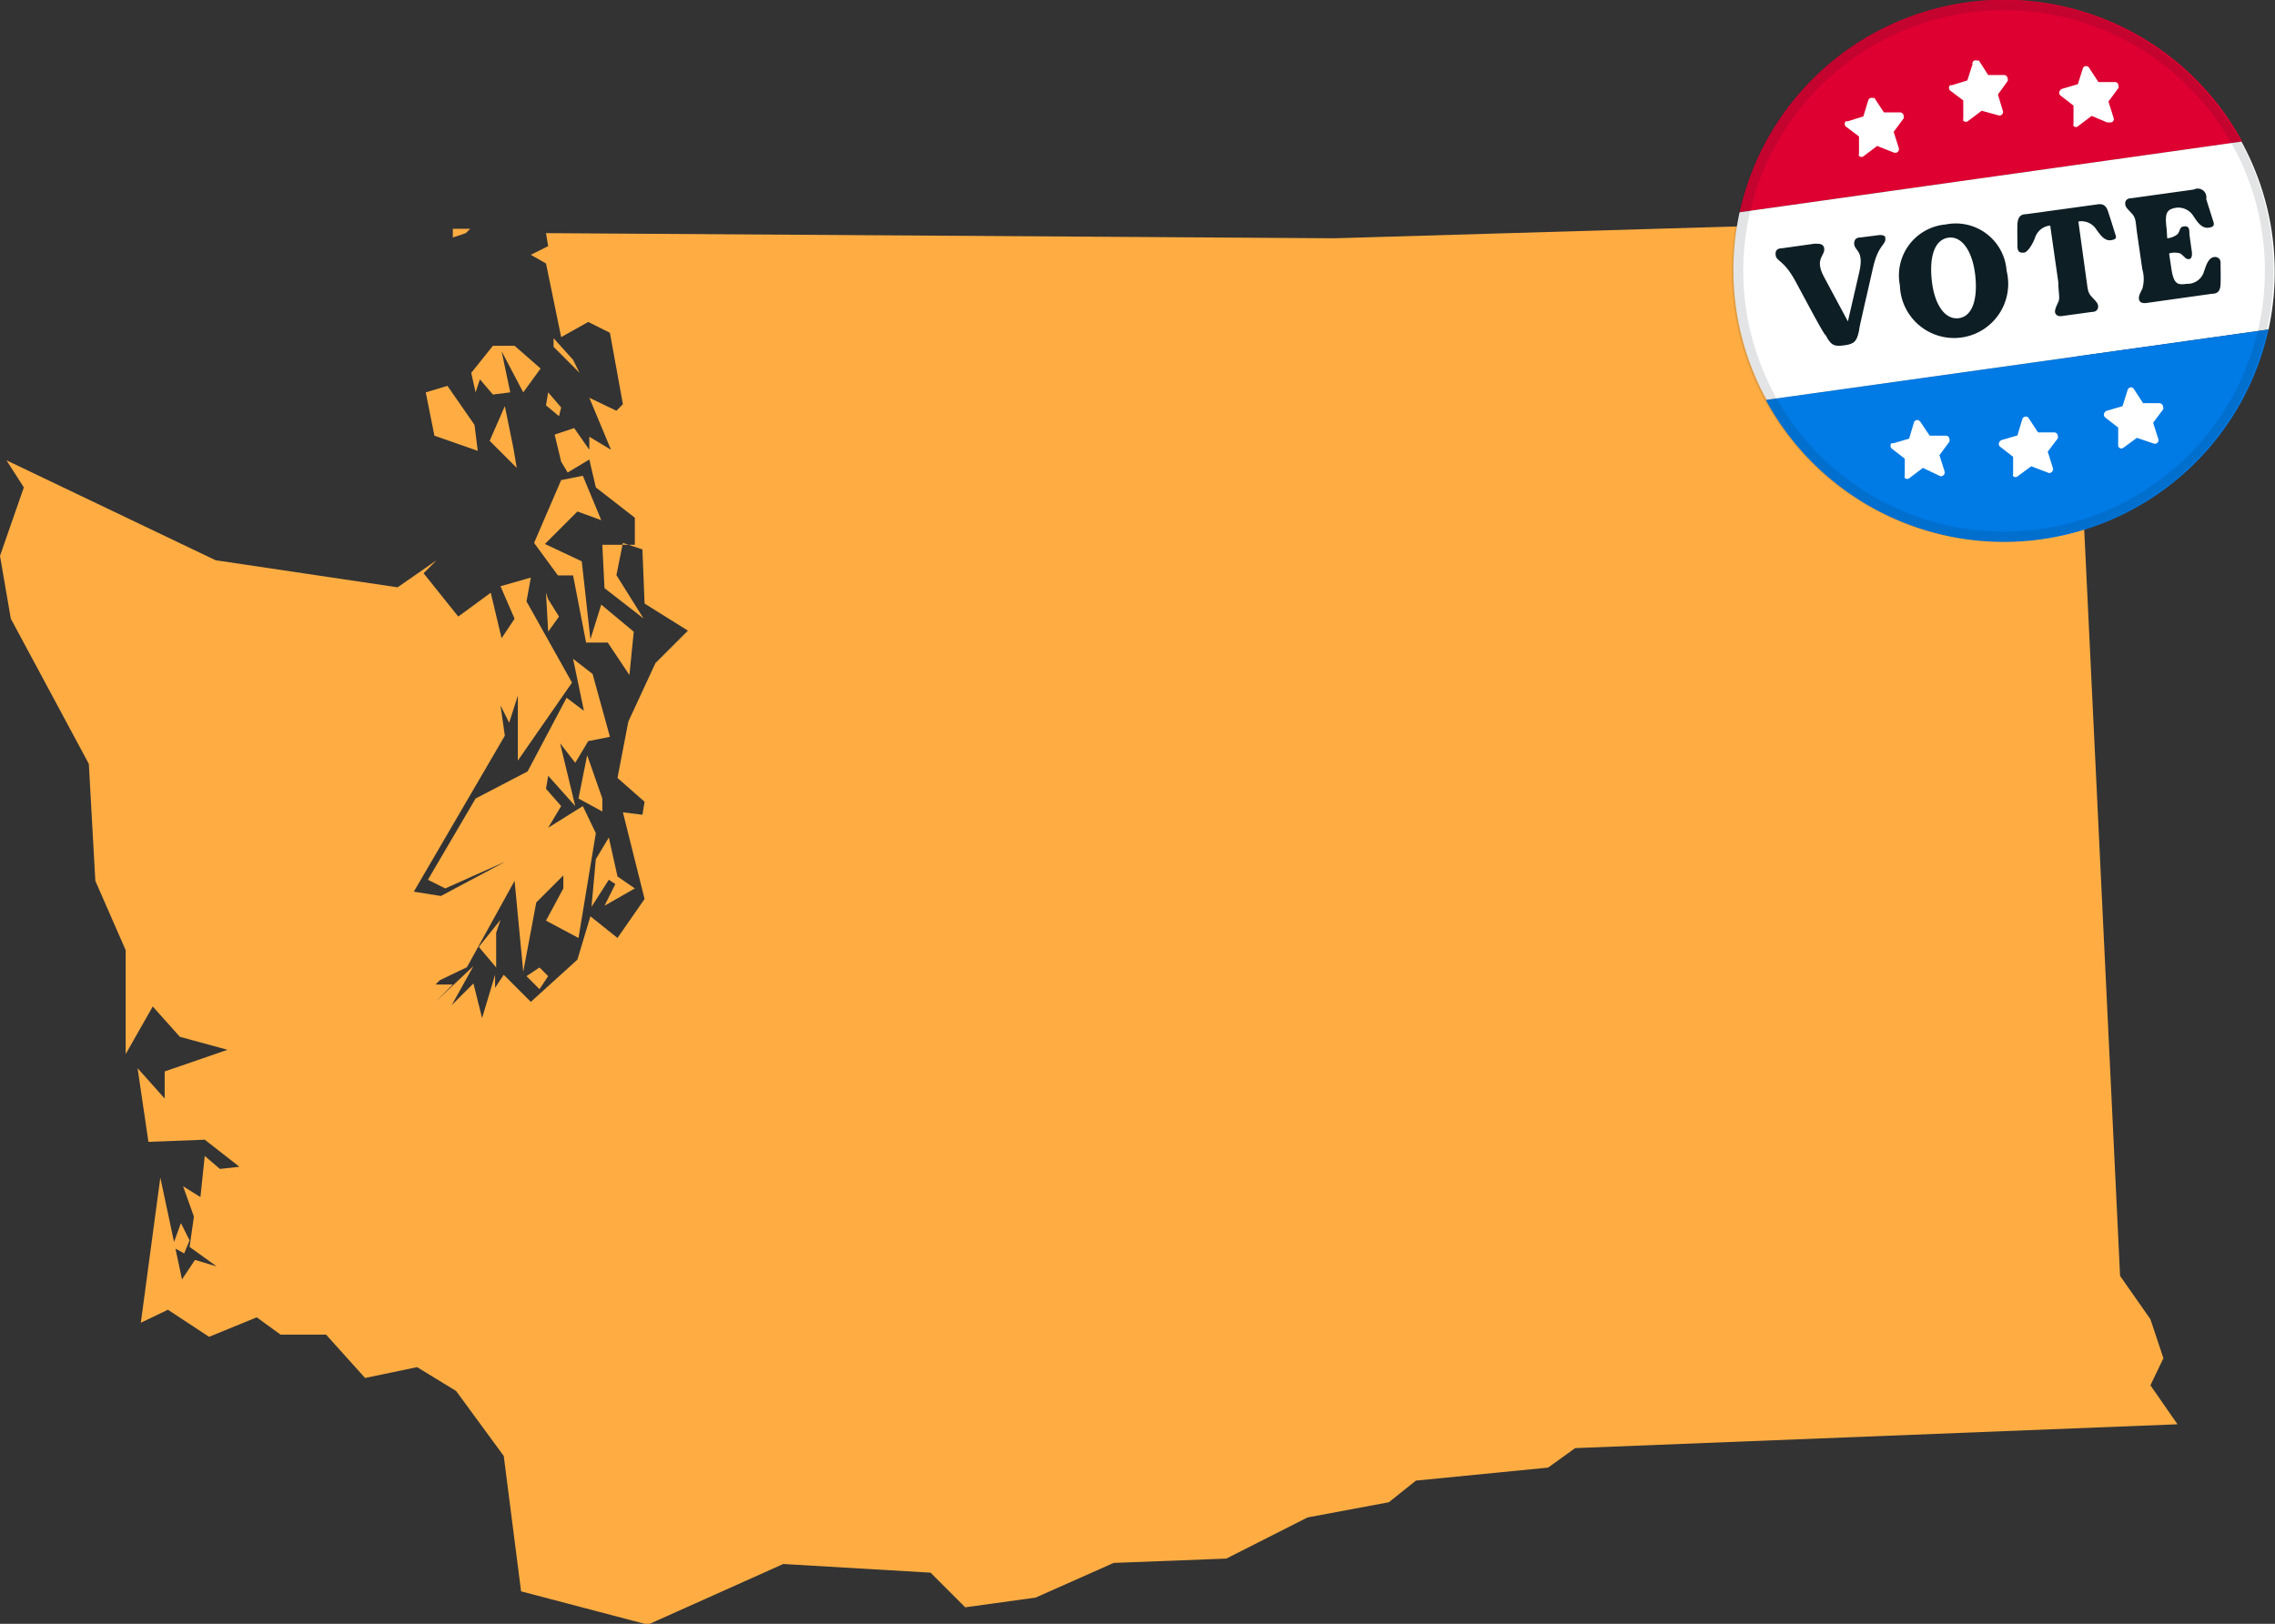 <svg id="Layer_1" data-name="Layer 1" xmlns="http://www.w3.org/2000/svg" viewBox="0 0 84 59.97"><rect x="0" y="0" width="84" height="59.97" fill="#333333" stroke="none"/><defs><style>.cls-1{fill:#ffad43;}.cls-2{fill:#dd0031;}.cls-3{fill:#fff;}.cls-4{fill:#007ae5;}.cls-5,.cls-6{fill:#0e1e25;}.cls-6{fill-opacity:0.12;fill-rule:evenodd;}</style></defs><path class="cls-1" d="M6.8,46.29,7,45.81l-.32-.64-.32.88Zm13.12-9.76.32-.48-.32-.32-.48.32Zm-1.6-.8V34.45l.16-.48-.8,1Zm4.48-3.36-.32-1.44-.48.8-.16,1.76.64-1,.24.16-.4.8,1.12-.64Zm-.56-2.88-.56-1.6-.32,1.6.88.48Zm-1.6-6.72-.4-.64-.08-.24.08,1.44Zm.88-5.2-.8.16-1,2.32.88,1.2h.56l.48,2.48h.8l.8,1.2.16-1.6-1.2-1-.4,1.28-.32-2.88-1.36-.64,1.2-1.2.88.32Zm-2.56-1L18.64,15l-.56,1.28,1,1Zm1.68-1.2.08-.32-.48-.56-.08.48Zm-3.12.32-1-1.44-.8.24.32,1.6,1.6.56ZM19,12.77h-.8l-.8,1,.16.72.16-.48.48.56.64-.08-.32-1.52.8,1.52.64-.88Zm2.4,1-.24-.48-.72-.8v.32ZM17.2,8.61l.16-.16h-.64v.32ZM76.4,8l-27.12.8L20.16,8.61l.08.48-.64.32.56.32.56,2.72,1-.56.8.4L23,14.93l-.24.24-1-.48.8,1.92-.8-.48v.48l-.56-.8-.72.24.24,1,.24.4.8-.48L22,18l1.44,1.12v1h-1.2l.08,1.6,1.44,1.12-1-1.6L23,20.05l.72.24.08,2,1.6,1-1.2,1.2-1,2.16-.4,2.08,1,.88-.08.48L23,30l.8,3.2-1,1.44-1-.8-.48,1.6L19.6,37l-1-1-.32.48v-.48l-.48,1.6-.32-1.28-.8.8.8-1.44L16.08,37l.64-.64h-.64l.16-.16,1-.48L19,32.53l.32,3.36.48-2.56,1-1v.48L20.16,34l1.2.64L22,30.77l-.48-1-1.28.8.48-.8-.56-.64.08-.48,1,1.12-.56-2.32.56.72.48-.8.8-.16-.64-2.32-.72-.56.4,1.92-.64-.48-1.44,2.72-1.92,1-1.76,3,.64.32,2.24-1-2.4,1.28-1-.16,3.36-5.76-.16-1.12.32.64.32-1v2.4l2-2.88-1.68-3,.16-.88-1.12.32L19,22.85l-.48.72-.4-1.68-1.2.88-1.28-1.6.48-.48-1.44,1-6.72-1L.24,17l.64,1L0,20.53l.4,2.32,2.88,5.36.24,4.32,1.12,2.56v3.84l1-1.76,1,1.12,1.76.48-2.32.8v1l-1-1.12.4,2.72,2.08-.08,1.28,1-.72.08-.56-.48-.16,1.52-.64-.4.4,1.12L7,46.05l1,.72-.8-.24-.48.72-.8-3.76-.72,5.36,1-.48,1.52,1,1.76-.72.88.64h1.68l1.44,1.6,1.92-.4,1.44.88,1.76,2.4.64,5L23.92,60l5-2.24,5.44.32,1.28,1.28L38.24,59l2.88-1.28,4.16-.16,3-1.52,3-.56,1-.8,4.88-.48,1-.72,22.24-.88-1-1.44.48-1-.48-1.44-1.12-1.6Z"/><path class="cls-2" d="M82.79,5.23,64.23,7.84A10,10,0,0,1,82.79,5.23Z"/><path class="cls-3" d="M83.76,12.17a10,10,0,0,0-1-6.94L64.23,7.84a10,10,0,0,0,1,6.93Z"/><path class="cls-4" d="M83.76,12.17a10,10,0,0,1-18.56,2.6Z"/><path class="cls-3" d="M69.31,5.39l-.49.37a.13.13,0,0,1-.18,0,.16.16,0,0,1,0-.09l0-.63-.49-.37a.14.14,0,0,1,0-.19s0,0,.07,0l.58-.18.18-.59a.13.13,0,0,1,.17-.09.15.15,0,0,1,.06,0l.35.53h.6a.14.14,0,0,1,.13.14.19.19,0,0,1,0,.08l-.37.5.19.6a.14.14,0,0,1-.09.17h-.08Z"/><path class="cls-3" d="M73.17,4.09l-.49.37a.14.14,0,0,1-.19,0,.29.29,0,0,1,0-.09V3.71L72,3.34a.14.14,0,0,1,0-.19.07.07,0,0,1,.06,0l.58-.18.19-.59A.12.12,0,0,1,73,2.24a.13.13,0,0,1,.07,0l.34.53H74a.14.14,0,0,1,.13.14.11.11,0,0,1,0,.08l-.36.5.18.6a.13.13,0,0,1-.08.17.11.11,0,0,1-.08,0Z"/><path class="cls-3" d="M77.23,4.28l-.49.37a.12.12,0,0,1-.18,0,.11.11,0,0,1,0-.08V3.9l-.49-.38a.14.14,0,0,1,0-.19.18.18,0,0,1,.07-.05l.58-.17.19-.6a.13.13,0,0,1,.23,0l.34.52h.61a.13.13,0,0,1,.13.14.11.11,0,0,1,0,.08l-.37.5.19.6a.13.13,0,0,1-.08.17H77.8Z"/><path class="cls-3" d="M71,17.28l-.49.37a.13.13,0,0,1-.18,0,.11.11,0,0,1,0-.08l0-.63-.49-.38a.14.14,0,0,1,0-.19.18.18,0,0,1,.07,0l.58-.17.18-.6a.13.13,0,0,1,.17-.08s0,0,.06.05l.35.52h.6a.13.13,0,0,1,.13.14.19.19,0,0,1,0,.08l-.37.5.19.6a.14.14,0,0,1-.09.17.11.11,0,0,1-.08,0Z"/><path class="cls-3" d="M75,17.22l-.49.36a.12.12,0,0,1-.18,0,.11.11,0,0,1,0-.08l0-.63-.49-.38a.14.14,0,0,1,0-.19.18.18,0,0,1,.07-.05l.58-.17.18-.6a.14.14,0,0,1,.17-.09.13.13,0,0,1,.07.06l.34.52h.6a.13.13,0,0,1,.13.14.12.12,0,0,1,0,.08l-.37.49.19.61a.14.14,0,0,1-.09.17.08.08,0,0,1-.08,0Z"/><path class="cls-3" d="M78.9,16.17l-.49.36a.12.12,0,0,1-.2-.11v-.63l-.49-.38a.14.14,0,0,1,0-.19.12.12,0,0,1,.07-.05l.58-.17.19-.6a.13.13,0,0,1,.16-.09.13.13,0,0,1,.07.06l.34.52h.61a.15.15,0,0,1,.13.14.16.16,0,0,1,0,.09l-.37.49.19.6a.13.13,0,0,1-.08.17.14.14,0,0,1-.09,0Z"/><path class="cls-5" d="M69.32,8.69l-.63.08c-.17,0-.22.09-.23.21,0,.31.38.23.19,1.07l-.42,1.82-.88-1.64c-.38-.71.07-.77,0-1.09C67.3,9,67.19,9,67,9l-1.21.17c-.17,0-.24.09-.23.21,0,.29.28.17.73,1s1.06,2,1.12,2c.21.41.35.42.71.37s.44-.16.52-.53c0-.12.3-1.35.51-2.3s.5-.84.46-1.15C69.61,8.7,69.48,8.66,69.32,8.69Z"/><path class="cls-5" d="M71.84,8.29a1.89,1.89,0,0,0-1.69,2.25A2,2,0,1,0,74.09,10,1.88,1.88,0,0,0,71.84,8.29Zm.49,3.46c-.51.07-.9-.49-1-1.37s.09-1.52.6-1.6.9.5,1,1.37S72.84,11.68,72.33,11.75Z"/><path class="cls-5" d="M78.08,8.58c-.07-.24-.17-.54-.24-.76s-.18-.31-.41-.27l-2.62.36c-.22,0-.31.13-.32.38s0,.55,0,.79.1.26.24.25.33-.33.41-.55a.65.65,0,0,1,.56-.45l.3,2.1c0,.38.07.57,0,.72s-.14.3-.12.39.11.16.27.13l1.09-.15c.16,0,.23-.09.23-.2s-.06-.17-.23-.35-.15-.3-.21-.69l-.29-2.1a.65.65,0,0,1,.66.29c.14.19.3.44.55.4S78.13,8.74,78.08,8.58Z"/><path class="cls-5" d="M81.79,9.49c-.25,0-.33.31-.41.53a.63.63,0,0,1-.56.46h-.07c-.38.06-.5,0-.59-.65l-.07-.47a.72.72,0,0,1,.41,0c.16.11.2.22.32.21s.13-.17.1-.34l-.08-.57c0-.17,0-.32-.19-.3s-.13.14-.25.29a.71.71,0,0,1-.38.15L80,8.46c-.08-.6,0-.73.36-.79A.66.66,0,0,1,81,8c.13.19.29.44.54.41s.22-.13.16-.3l-.24-.76A.32.32,0,0,0,81,7l-2.3.32c-.16,0-.24.09-.23.21s.06.16.23.34.15.31.2.69l.2,1.38a1.29,1.29,0,0,1,0,.73c-.11.21-.14.29-.12.39s.11.15.27.13l2.42-.34c.23,0,.31-.12.32-.36s0-.56,0-.81A.2.2,0,0,0,81.79,9.49Z"/><path class="cls-6" d="M75.34,19.54a9.63,9.63,0,1,0-10.88-8.2A9.63,9.63,0,0,0,75.34,19.54Zm0,.37a10,10,0,1,0-11.3-8.51A10,10,0,0,0,75.39,19.91Z"/></svg>